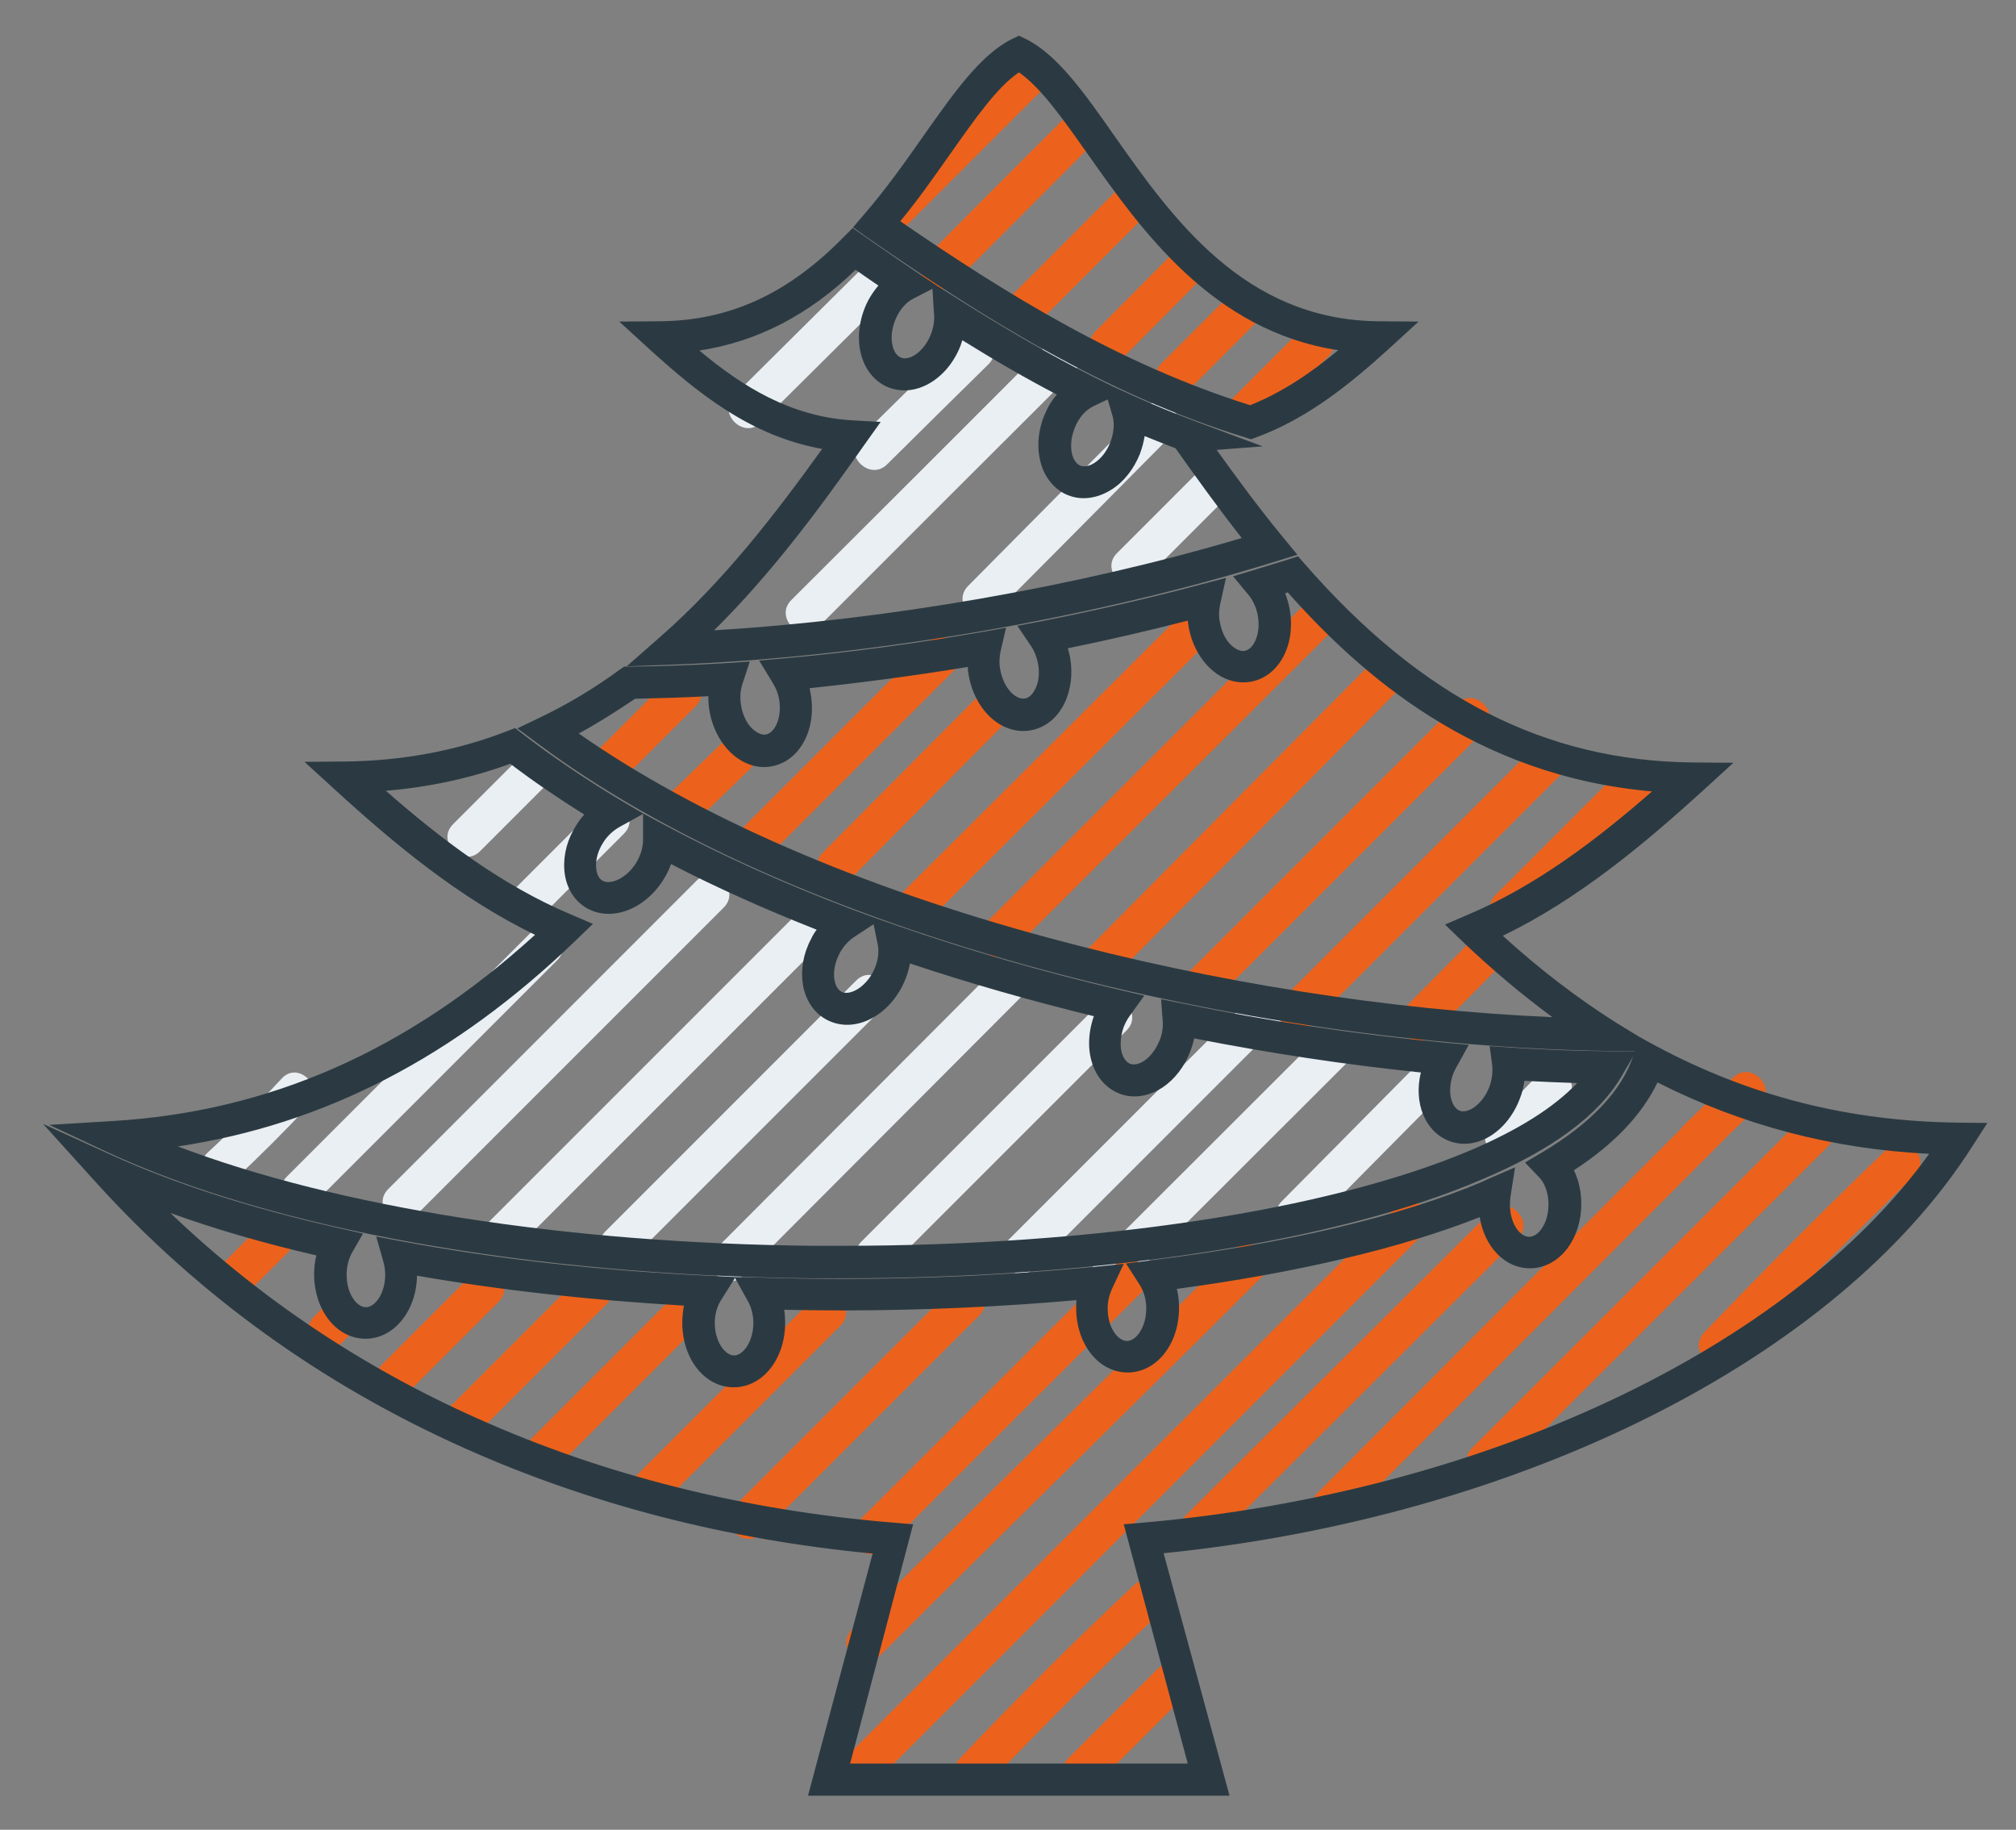 <?xml version="1.0" encoding="utf-8"?>
<!-- Generator: Adobe Illustrator 25.4.1, SVG Export Plug-In . SVG Version: 6.00 Build 0)  -->
<svg version="1.1" id="katman_1" xmlns="http://www.w3.org/2000/svg" xmlns:xlink="http://www.w3.org/1999/xlink" x="0px" y="0px"
	 viewBox="0 0 627 569" style="enable-background:new 0 0 627 569;" xml:space="preserve">
<rect x="0" y="0" width="627" height="569" fill="#808080" stroke="none"/>
<style type="text/css">
	.st0{fill:#EAEFF4;}
	.st1{fill:#EC621C;}
	.st2{fill:#2B3A42;}
</style>
<g>
	<path class="st0" d="M185.6,250.9c-8.4,8.4-16.7,16.7-25.1,25.1c-5.4,5.4,3,13.8,8.4,8.4c8.4-8.4,16.7-16.7,25.1-25.1
		C199.5,253.9,191.1,245.5,185.6,250.9L185.6,250.9z"/>
	<path class="st0" d="M372.5,146.9c-8.4,8.4-16.7,16.7-25.1,25.1c-5.4,5.4,3,13.8,8.4,8.4c8.4-8.4,16.7-16.7,25.1-25.1
		C386.4,149.9,377.9,141.4,372.5,146.9L372.5,146.9z"/>
	<path class="st0" d="M356.2,126.7c-18.4,18.5-36.8,37-55.1,55.5c-5.4,5.4,3,13.9,8.4,8.4c18.4-18.5,36.8-37,55.1-55.5
		C370,129.7,361.6,121.3,356.2,126.7L356.2,126.7z"/>
	<path class="st0" d="M325.7,107.1c-26.5,26.5-53,53-79.6,79.5c-5.4,5.4,3,13.8,8.4,8.4c26.5-26.5,53-53,79.6-79.5
		C339.6,110.1,331.1,101.7,325.7,107.1L325.7,107.1z"/>
	<path class="st0" d="M299,104.9c-10.5,10.4-21,20.8-31.5,31.1c-5.5,5.4,3,13.8,8.4,8.4c10.5-10.4,21-20.8,31.5-31.1
		C312.9,107.9,304.4,99.5,299,104.9L299,104.9z"/>
	<path class="st0" d="M270.1,81.5c-13.9,13.8-27.9,27.7-41.8,41.5c-5.4,5.4,3,13.8,8.4,8.4c13.9-13.8,27.9-27.7,41.8-41.5
		C283.9,84.5,275.5,76.1,270.1,81.5L270.1,81.5z"/>
	<path class="st0" d="M162.7,234.5c-7.3,7.3-14.5,14.5-21.8,21.8c-5.4,5.4,3,13.8,8.4,8.4c7.3-7.3,14.5-14.5,21.8-21.8
		C176.5,237.5,168.1,229.1,162.7,234.5L162.7,234.5z"/>
	<path class="st0" d="M73.1,366.7c7.9-7.4,15.5-15,22.9-22.9c5.2-5.6-3.2-14.1-8.4-8.4c-7.3,7.9-15,15.6-22.9,22.9
		C59.1,363.5,67.5,371.9,73.1,366.7L73.1,366.7z"/>
	<path class="st0" d="M97.6,374.3c25.2-25.2,50.5-50.5,75.7-75.7c5.4-5.4-3-13.8-8.4-8.4c-25.2,25.2-50.5,50.5-75.7,75.7
		C83.8,371.3,92.2,379.7,97.6,374.3L97.6,374.3z"/>
	<path class="st0" d="M129.2,378.1c32-32,63.9-63.9,95.9-95.9c5.4-5.4-3-13.8-8.4-8.4c-32,32-63.9,63.9-95.9,95.9
		C115.3,375.1,123.7,383.5,129.2,378.1L129.2,378.1z"/>
	<path class="st0" d="M160.3,388.5c31.2-31.2,62.5-62.5,93.7-93.7c5.4-5.4-3-13.8-8.4-8.4c-31.2,31.2-62.5,62.5-93.7,93.7
		C146.4,385.5,154.8,393.9,160.3,388.5L160.3,388.5z"/>
	<path class="st0" d="M196.8,391.2c26-26,51.9-51.9,77.9-77.9c5.4-5.4-3-13.8-8.4-8.4c-26,26-51.9,51.9-77.9,77.9
		C182.9,388.2,191.3,396.6,196.8,391.2L196.8,391.2z"/>
	<path class="st0" d="M231.1,396.7c28.7-28.7,57.3-57.5,86-86.2c5.4-5.4-3-13.9-8.4-8.4c-28.7,28.7-57.3,57.5-86,86.2
		C217.3,393.7,225.7,402.1,231.1,396.7L231.1,396.7z"/>
	<path class="st0" d="M276.3,394.5c24.7-24.7,49.4-49.4,74.1-74.1c5.4-5.4-3-13.8-8.4-8.4c-24.7,24.7-49.4,49.4-74.1,74.1
		C262.5,391.5,270.9,399.9,276.3,394.5L276.3,394.5z"/>
	<path class="st0" d="M321.5,394.5c25.4-25.4,50.9-50.9,76.3-76.3c5.4-5.4-3-13.8-8.4-8.4c-25.4,25.4-50.9,50.9-76.3,76.3
		C307.7,391.5,316.1,399.9,321.5,394.5L321.5,394.5z"/>
	<path class="st0" d="M410.2,322.4c-22.9,22.9-45.8,45.7-68.7,68.6c-5.4,5.4,3,13.8,8.4,8.4c22.9-22.9,45.8-45.7,68.7-68.6
		C424.1,325.4,415.7,317,410.2,322.4L410.2,322.4z"/>
	<path class="st0" d="M440.2,331.6c-13.8,14-27.7,27.9-41.5,41.9c-5.4,5.4,3,13.9,8.4,8.4c13.8-14,27.7-27.9,41.5-41.9
		C454,334.6,445.6,326.2,440.2,331.6L440.2,331.6z"/>
	<path class="st0" d="M478.8,333.8c-5.1,5.2-10.2,10.5-15.3,15.7c-5.3,5.5,3.1,13.9,8.4,8.4c5.1-5.2,10.2-10.5,15.3-15.7
		C492.5,336.7,484.1,328.3,478.8,333.8L478.8,333.8z"/>
	<path class="st1" d="M81.3,380.9c-4.1,4.1-8.2,8.2-12.3,12.3c-5.4,5.4,3,13.8,8.4,8.4c4.1-4.1,8.2-8.2,12.3-12.3
		C95.1,383.9,86.7,375.5,81.3,380.9L81.3,380.9z"/>
	<path class="st1" d="M106,417.9c1.4-1.4,2.7-2.7,4.1-4.1c2.2-2.2,2.4-6.2,0-8.4c-2.4-2.2-6.1-2.4-8.4,0c-1.4,1.4-2.7,2.7-4.1,4.1
		c-2.2,2.2-2.4,6.2,0,8.4C100,420.1,103.7,420.3,106,417.9L106,417.9z"/>
	<path class="st1" d="M127.3,432.6c9.3-9.3,18.5-18.5,27.8-27.8c5.4-5.4-3-13.8-8.4-8.4c-9.3,9.3-18.5,18.5-27.8,27.8
		C113.5,429.6,121.9,438,127.3,432.6L127.3,432.6z"/>
	<path class="st1" d="M147.7,446.5c13.6-13.6,27.2-27.2,40.9-40.9c5.4-5.4-3-13.8-8.4-8.4c-13.6,13.6-27.2,27.2-40.9,40.9
		C133.9,443.5,142.3,451.9,147.7,446.5L147.7,446.5z"/>
	<path class="st1" d="M173.9,455.5c15-15,30-30,45-45c5.4-5.4-3-13.8-8.4-8.4c-15,15-30,30-45,45C160,452.5,168.5,460.9,173.9,455.5
		L173.9,455.5z"/>
	<path class="st1" d="M205.8,467.8c18.5-18.5,37.1-37.1,55.6-55.6c5.4-5.4-3-13.8-8.4-8.4c-18.5,18.5-37.1,37.1-55.6,55.6
		C191.9,464.8,200.3,473.2,205.8,467.8L205.8,467.8z"/>
	<path class="st1" d="M236.8,476.8c22.6-22.6,45.2-45.2,67.8-67.8c5.4-5.4-3-13.8-8.4-8.4c-22.6,22.6-45.2,45.2-67.8,67.8
		C223,473.8,231.4,482.2,236.8,476.8L236.8,476.8z"/>
	<path class="st1" d="M275.2,481.6c26.7-26.7,53.4-53.4,80.1-80c5.4-5.4-3-13.8-8.4-8.4c-26.7,26.7-53.4,53.4-80.1,80
		C261.3,478.6,269.8,487,275.2,481.6L275.2,481.6z"/>
	<path class="st1" d="M273.4,515.1c39.5-39.5,79.5-78.5,119-118c5.4-5.4-3-13.8-8.4-8.4c-39.5,39.5-79.5,78.5-119,118
		C259.5,512.1,267.9,520.5,273.4,515.1L273.4,515.1z"/>
	<path class="st1" d="M272,554.4c56.9-56.9,113.9-113.9,170.8-170.8c5.4-5.4-3-13.8-8.4-8.4C377.4,432.1,320.5,489,263.5,546
		C258.1,551.4,266.5,559.8,272,554.4L272,554.4z"/>
	<path class="st1" d="M307,555.1c17.5-18.5,35.5-36.4,54.1-53.8c5.6-5.3-2.8-13.7-8.4-8.4c-18.6,17.4-36.6,35.4-54.1,53.8
		C293.3,552.3,301.7,560.7,307,555.1L307,555.1z"/>
	<path class="st1" d="M340.6,555.2c9.3-9.3,18.5-18.5,27.8-27.8c5.4-5.4-3-13.8-8.4-8.4c-9.3,9.3-18.5,18.5-27.8,27.8
		C326.8,552.2,335.2,560.6,340.6,555.2L340.6,555.2z"/>
	<path class="st1" d="M377.5,479.3c31.5-31.4,63.1-62.8,94.6-94.2c5.4-5.4-3-13.8-8.4-8.4c-31.5,31.4-63.1,62.8-94.6,94.2
		C363.6,476.3,372,484.7,377.5,479.3L377.5,479.3z"/>
	<path class="st1" d="M418.2,472.6c39.6-39.6,79.1-79.2,118.7-118.9c5.4-5.4-2.9-13.7-8.4-8.4c-1.6,1.5-3.1,3-4.7,4.5
		c2.8,2.8,5.6,5.6,8.4,8.4c5.1-4.9,10.1-9.8,15.2-14.7c5.5-5.3-2.9-13.8-8.4-8.4c-5.1,4.9-10.1,9.8-15.2,14.7
		c-5.5,5.3,2.9,13.7,8.4,8.4c1.6-1.5,3.1-3,4.7-4.5c-2.8-2.8-5.6-5.6-8.4-8.4c-39.6,39.6-79.1,79.2-118.7,118.9
		C404.3,469.6,412.8,478,418.2,472.6L418.2,472.6z"/>
	<path class="st1" d="M466.3,458.6c34.1-34,68.1-68.1,102.2-102.1c5.4-5.4-3-13.8-8.4-8.4c-34.1,34-68.1,68.1-102.2,102.1
		C452.5,455.6,460.9,464.1,466.3,458.6L466.3,458.6z"/>
	<path class="st1" d="M538.4,422.8c18.6-19.5,37.7-38.6,57.1-57.3c5.5-5.3-2.9-13.7-8.4-8.4c-19.5,18.7-38.5,37.8-57.1,57.3
		C524.7,420,533.1,428.4,538.4,422.8L538.4,422.8z"/>
	<path class="st1" d="M208,211.2c-7.3,7.3-14.5,14.5-21.8,21.8c-5.4,5.4,3,13.8,8.4,8.4c7.3-7.3,14.5-14.5,21.8-21.8
		C221.8,214.2,213.4,205.7,208,211.2L208,211.2z"/>
	<path class="st1" d="M216.9,255c5.4-5.3,10.9-10.5,16.3-15.8c5.5-5.3-2.9-13.7-8.4-8.4c-5.4,5.3-10.9,10.5-16.3,15.8
		C203,251.9,211.4,260.3,216.9,255L216.9,255z"/>
	<path class="st1" d="M239.3,265.9c18.1-18.1,36.2-36.2,54.3-54.3c-2.8-2.8-5.6-5.6-8.4-8.4c-0.7,0.7-1.4,1.4-2.1,2.1
		c-5.4,5.4,3,13.8,8.4,8.4c1.8-1.8,3.7-3.7,5.5-5.5c5.4-5.4-3-13.8-8.4-8.4c-1.8,1.8-3.7,3.7-5.5,5.5c2.8,2.8,5.6,5.6,8.4,8.4
		c0.7-0.7,1.4-1.4,2.1-2.1c5.4-5.4-3-13.8-8.4-8.4c-18.1,18.1-36.2,36.2-54.3,54.3C225.4,262.9,233.8,271.3,239.3,265.9L239.3,265.9
		z"/>
	<path class="st1" d="M264.3,273.5c15.7-15.8,31.3-31.5,47-47.3c5.4-5.4-3-13.9-8.4-8.4c-15.7,15.8-31.3,31.5-47,47.3
		C250.5,270.5,258.9,278.9,264.3,273.5L264.3,273.5z"/>
	<path class="st1" d="M290,285c29-28.9,58-57.8,87.1-86.8c5.4-5.4-3-13.8-8.4-8.4c-29,28.9-58,57.8-87.1,86.8
		C276.1,282,284.5,290.4,290,285L290,285z"/>
	<path class="st1" d="M314.5,295.9c33.6-33.6,67.3-67.2,100.9-100.8c5.4-5.4-3-13.8-8.4-8.4c-33.6,33.6-67.3,67.2-100.9,100.8
		C300.6,292.9,309,301.3,314.5,295.9L314.5,295.9z"/>
	<path class="st1" d="M347.2,303c29.4-29.6,58.8-59.2,88.2-88.9c5.4-5.4-3-13.9-8.4-8.4c-29.4,29.6-58.8,59.2-88.2,88.9
		C333.3,300,341.8,308.4,347.2,303L347.2,303z"/>
	<path class="st1" d="M378.8,310c27.6-27.6,55.2-55.2,82.8-82.8c5.4-5.4-3-13.8-8.4-8.4c-27.6,27.6-55.2,55.2-82.8,82.8
		C364.9,307,373.3,315.5,378.8,310L378.8,310z"/>
	<path class="st1" d="M407.6,318.7c23.3-23.3,46.7-46.7,70-70c5.4-5.4-3-13.8-8.4-8.4c-0.7,0.7-1.5,1.5-2.2,2.2
		c2.8,2.8,5.6,5.6,8.4,8.4c3.2-3.2,6.4-6.4,9.5-9.5c5.4-5.4-3-13.8-8.4-8.4c-3.2,3.2-6.4,6.4-9.5,9.5c-5.4,5.4,3,13.8,8.4,8.4
		c0.7-0.7,1.5-1.5,2.2-2.2c-2.8-2.8-5.6-5.6-8.4-8.4c-23.3,23.3-46.7,46.7-70,70C393.8,315.7,402.2,324.2,407.6,318.7L407.6,318.7z"
		/>
	<path class="st1" d="M445.2,321.9c7-7,13.9-14.1,20.9-21.1c5.4-5.5-3-13.9-8.4-8.4c-7,7-13.9,14.1-20.9,21.1
		C431.3,319,439.8,327.4,445.2,321.9L445.2,321.9z"/>
	<path class="st1" d="M473.6,286.6c13.1-13.1,26.2-26.2,39.2-39.2c5.4-5.4-3-13.8-8.4-8.4c-13.1,13.1-26.2,26.2-39.2,39.2
		C459.7,283.6,468.1,292,473.6,286.6L473.6,286.6z"/>
	<path class="st1" d="M404.7,102.5c-7.1,7.1-14.3,14.3-21.4,21.4c-5.4,5.4,3,13.8,8.4,8.4c7.1-7.1,14.3-14.3,21.4-21.4
		C418.5,105.5,410.1,97.1,404.7,102.5L404.7,102.5z"/>
	<path class="st1" d="M382.9,91.3c-7.3,7.3-14.5,14.5-21.8,21.8c-5.4,5.4,3,13.8,8.4,8.4c7.3-7.3,14.5-14.5,21.8-21.8
		C396.7,94.3,388.3,85.9,382.9,91.3L382.9,91.3z"/>
	<path class="st1" d="M366.1,77.4c-8.4,8.5-16.9,17-25.3,25.5c-5.4,5.4,3,13.9,8.4,8.4c8.4-8.5,16.9-17,25.3-25.5
		C379.9,80.4,371.5,71.9,366.1,77.4L366.1,77.4z"/>
	<path class="st1" d="M346.5,60c-11.1,11.1-22.3,22.3-33.4,33.4c-5.4,5.4,3,13.9,8.4,8.4c11.1-11.1,22.3-22.3,33.4-33.4
		C360.3,63,351.9,54.5,346.5,60L346.5,60z"/>
	<path class="st1" d="M331.3,36.5c-14.4,14.4-28.8,28.8-43.2,43.3c-5.4,5.4,3,13.9,8.4,8.4c14.4-14.4,28.8-28.8,43.2-43.3
		C345.1,39.4,336.7,31,331.3,36.5L331.3,36.5z"/>
	<path class="st1" d="M317.8,17.5c-14.9,14.9-29.8,29.8-44.7,44.7c-5.4,5.4,3,13.8,8.4,8.4c14.9-14.9,29.8-29.8,44.7-44.7
		C331.7,20.5,323.3,12.1,317.8,17.5L317.8,17.5z"/>
	<g>
		<path class="st2" d="M194.9,207.2l10.6-9.3c19.6-17.2,35.6-38,50.2-58.3c-22.3-4-38.7-17.4-53.7-31l-9.4-8.6l12.7-0.1
			c21.6-0.2,39.7-8.5,56.9-26l3-3l6.6,4.6c4.2,2.9,8.5,5.9,12.8,8.8l6.9,4.6l6.8,4.3c15.2,9.6,28.9,17.5,42,24.1l6.1,3l6.6,3
			c5.8,2.6,11.8,5.1,18.5,7.6l21.2,7.9l-14.3,1.1c6.3,8.8,13.1,18,20.4,26.9l4.7,5.7l-7.1,2.2C339,192.5,269,204.5,208.9,206.7
			L194.9,207.2z M217.5,109c13.3,11.1,28.2,20.5,47.4,21.7l9,0.5l-5.2,7.3C255,158,240.1,178.2,222.1,196
			c53.5-3.2,113.4-13.6,164.1-28.7c-7.4-9.4-14.2-18.9-20.6-27.9c-3.3-1.3-6.5-2.5-9.6-3.8c-0.3,1.9-0.8,3.7-1.5,5.6
			c-1.9,4.7-5,8.7-8.9,11.1c-4.3,2.7-9.2,3.4-13.4,1.7c-3.4-1.3-6.1-4.1-7.7-7.7c-2.1-5-2.1-11.1,0.2-16.9c1-2.5,2.3-4.8,4-6.7
			c-9.4-4.9-19.1-10.5-29.4-16.9c-0.2,0.6-0.4,1.2-0.6,1.8c-2.3,5.8-6.4,10.3-11.4,12.5c-3.6,1.6-7.5,1.7-10.9,0.4
			c-8.3-3.3-11.6-14.1-7.5-24.6c1-2.6,2.5-5,4.3-7.1c-2.4-1.6-4.8-3.3-7.1-4.9C251.5,98,235.4,106.3,217.5,109z M344.5,124.2
			l-4.4,2.1c-2.5,1.2-4.7,3.7-5.9,6.9c-1.3,3.3-1.4,6.7-0.4,9.2c0.4,0.8,1,1.9,2.2,2.4c1.6,0.6,3.4-0.2,4.3-0.8
			c2.1-1.3,3.9-3.6,5-6.4c1.1-2.8,1.4-5.9,0.7-8.3L344.5,124.2z M290,89.8l-6,3.1c-2.4,1.2-4.4,3.7-5.6,6.7
			c-2.2,5.5-0.8,10.6,1.8,11.6c1.1,0.5,2.4,0.1,3.2-0.2c2.5-1.1,4.8-3.7,6.1-7c0.8-2.1,1.2-4.2,1-6.2L290,89.8z"/>
		<path class="st2" d="M382.4,558.4H251.3l20.1-75.3c-45.4-4.3-88.1-15.4-127-32.8c-44.5-19.9-83.1-47.8-114.9-83l-16.1-17.8
			l21.8,9.9c19.9,9,43.8,16.6,71.1,22.7l6.6,1.5l-3.4,5.9c-1.1,2-1.7,4.4-1.7,6.9c0,6,3.2,10.1,6,10.1c2.8,0,6-4.2,6-10.1
			c0-1.4-0.2-2.8-0.6-4.2l-2.2-7.7l7.9,1.5c29.4,5.5,61.5,9.1,95.3,10.7l8.2,0.4l8.6,0.2c9.5,0.3,17.4,0.4,24.7,0.4
			c26.8,0,53.4-1.3,79.1-3.8l8.7-0.9l-3.7,7.9c-0.8,1.8-1.3,3.8-1.3,6c0,6,3.2,10.1,6,10.1s6-4.2,6-10.1c0-2.7-0.7-5.3-2-7.3
			l-4.3-6.7l7.9-1c41.7-5.2,77.3-13.6,102.9-24.4c0.3-0.1,0.6-0.3,0.8-0.4c0.4-0.2,0.7-0.3,1.1-0.5l8.3-3.6l-1.4,9
			c-0.1,0.9-0.2,1.7-0.2,2.5c0,6,3.1,10.1,6,10.1s6-4.2,6-10.1c0-3.4-1.1-6.6-3-8.5l-4.3-4.5l5.4-3.2c15.1-9,24.7-19.1,28.3-30.1
			l1.9-5.7l5.2,2.8c29.2,15.6,59.9,23.4,94,23.8l9,0.1l-4.9,7.6c-42.1,65.8-140.3,115-251.3,126.2L382.4,558.4z M264.4,548.4h105
			l-19.9-74.4l5.9-0.5c106.1-9.3,200.8-54,244.6-114.7c-30.2-1.5-58-8.8-84.5-22.2c-4.8,10-13.5,19.2-26,27.3
			c1.5,3.1,2.3,6.7,2.3,10.4c0,11.3-7,20.1-16,20.1c-7.8,0-14.1-6.7-15.6-15.9c-24.6,9.7-56.9,17.3-94.2,22.3
			c0.5,1.9,0.7,3.8,0.7,5.9c0,11.3-7,20.1-16,20.1s-16-8.8-16-20.1c0-0.8,0-1.6,0.1-2.4c-23.8,2.1-48.3,3.2-73,3.2
			c-5.6,0-11.4-0.1-17.9-0.2c0.2,1.3,0.3,2.7,0.3,4c0,11.3-7,20.1-16,20.1c-9,0-16-8.8-16-20.1c0-1.8,0.2-3.6,0.5-5.3
			c-29.2-1.7-57.1-4.8-83-9.3c-0.2,11-7.2,19.6-16,19.6c-9,0-16-8.8-16-20.1c0-2,0.2-3.9,0.7-5.8c-16.4-3.8-31.6-8.2-45.4-13.2
			c27.5,26.3,59.4,47.8,95.3,63.8c39.6,17.8,83.3,28.7,129.7,32.5l6,0.5L264.4,548.4z M228.6,397.4l-4.3,6.8c-1.3,2-2,4.6-2,7.2
			c0,5.8,3.2,10.1,6,10.1c2.8,0,6-4.3,6-10.1c0-2.5-0.6-4.8-1.7-6.8L228.6,397.4z"/>
		<path class="st2" d="M389.1,136.6l-1.6-0.5c-44.1-13.5-82.6-37.9-117.7-62.2l-4.5-3.2l3.6-4.2c6.8-7.9,12.6-16.1,18.2-24.1
			c9.6-13.6,17.8-25.3,27.5-30.2l2.3-1.1l2.3,1.1c9.7,4.9,18,16.6,27.5,30.2c17.9,25.4,40.2,57,81.8,57.5l12.7,0.1l-9.4,8.6
			c-11.8,10.7-25,21.5-41.1,27.4L389.1,136.6z M280,68.8c32.7,22.5,68.5,44.6,108.8,57.2c10.1-4,19.1-10.2,27.4-17.1
			c-39-5.9-61.2-37.3-77.7-60.7c-7.9-11.2-14.8-21-21.6-25.7c-6.8,4.6-13.7,14.5-21.6,25.7C290.7,54.7,285.7,61.9,280,68.8z"/>
		<path class="st2" d="M261.8,397.5c-3,0-6.1,0-9.2,0c-87.9-0.9-167.8-15.3-219.4-39.3l-17.9-8.4l19.7-1.2
			c48.7-2.9,91.7-21.8,131.4-57.9c-23.5-11.4-43.8-28.3-62.3-45.2l-9.4-8.6l12.7-0.1c17.6-0.2,34.5-3.3,50.2-9.4l2.6-1l2.2,1.7
			c9.2,7.1,19.4,14,30.2,20.5l7.5,4.4l0,0l7.1,3.8c17.4,9.3,36.7,18,57.3,25.8l7.3,2.7l7.7,2.7c21.9,7.6,45.1,14.3,69.1,19.9
			l7.3,1.7l-4.4,6.1c-0.9,1.2-1.5,2.4-2,3.6c-1.2,3.3-1.3,6.8-0.2,9.2c0.4,0.8,1.1,1.9,2.2,2.3c1.6,0.6,3.4-0.3,4.3-0.9
			c2-1.3,3.8-3.7,4.9-6.5c0.8-2,1.1-4.1,0.9-6.1l-0.5-6.6l6.5,1.3c27.1,5.6,54.5,9.7,81.6,12.2l7.6,0.7l-3.7,6.7
			c-0.5,0.8-0.8,1.6-1.1,2.2c-2.1,5.6-0.6,10.6,2,11.6c2.6,1,7.1-2,9.2-7.4c0.8-2.2,1.1-4.5,0.9-6.7l-0.8-6l6,0.4
			c10.2,0.7,20.6,1.1,31,1.2l8.5,0.1l-4.3,7.4c-7.1,12.3-21.8,23.2-43.7,32.4C415.7,386.2,341.8,397.5,261.8,397.5z M55.3,356.5
			c50.1,19,120.6,30.1,197.4,30.9c3,0,6.1,0,9.1,0c78.7,0,151.1-10.9,195.3-29.6l0,0c14.9-6.3,26.2-13.4,33.4-21
			c-5.5-0.2-11-0.4-16.4-0.7c-0.2,1.9-0.7,3.7-1.4,5.5c-4,10.6-13.7,16.4-22,13.2c-7.5-2.9-11.1-11.8-8.8-21.3
			c-23.4-2.4-47.1-6-70.5-10.6c-0.3,1.4-0.7,2.7-1.2,4c-1.8,4.8-4.9,8.8-8.7,11.3c-4.3,2.8-9.1,3.5-13.3,1.9c-3.4-1.3-6.2-4-7.8-7.6
			c-2.2-4.8-2.2-10.8-0.2-16.5c-19.7-4.8-38.9-10.3-57.2-16.4c-0.4,2.3-1.2,4.7-2.3,6.9c-5.1,10.1-15.4,14.8-23.4,10.7
			c-4-2-6.8-6.1-7.6-11.1c-0.7-4.5,0.1-9.5,2.5-14c0.5-1.1,1.1-2.1,1.8-3c-16-6.3-31.2-13.1-45.3-20.4c-0.6,1.7-1.4,3.3-2.4,4.9
			c-6,9.5-16.7,13.3-24.3,8.5c-3.8-2.4-6.2-6.7-6.5-11.8c-0.3-4.6,1-9.5,3.8-13.8c0.7-1.1,1.5-2.2,2.4-3.2
			c-8.1-5.1-15.8-10.3-23-15.8c-12.3,4.5-25.3,7.3-38.7,8.4c17.2,15.1,36.1,29.4,57.4,38.4l7,3l-5.5,5.3
			C141.3,328.8,100.7,349.7,55.3,356.5z M271.7,287.4l-6.1,4c-1.9,1.3-3.5,3.1-4.6,5.3c-1.3,2.6-1.9,5.5-1.5,7.9
			c0.2,1.1,0.7,3,2.2,3.8c2.5,1.3,7.3-1.2,9.9-6.3c1.4-2.8,1.9-5.8,1.4-8.3L271.7,287.4z M200,253.1l-7.4,4.1
			c-1.9,1.1-3.7,2.7-5,4.8c-1.6,2.5-2.4,5.3-2.2,7.8c0.1,1.1,0.4,3.1,1.9,4c2.4,1.5,7.4-0.5,10.5-5.4c1.4-2.3,2.2-4.8,2.2-7.2V253.1
			z"/>
		<path class="st2" d="M517.5,327.1l-17.8-0.3c-56.1-0.9-118.7-9.9-176.3-25.5c-63.7-17.3-117.6-41.4-155.9-69.9l-6.6-4.9l7.5-3.6
			c8.3-4,16.5-8.9,24.4-14.7l1.3-0.9l1.6,0c10.5-0.1,20.4-0.5,30.1-1.1l7.4-0.5l-2.3,7c-0.7,2.1-0.8,4.4-0.4,6.8
			c0.6,3.5,2.3,6.5,4.6,8c0.7,0.5,1.9,1.1,3.1,0.9c2.8-0.5,5.1-5.3,4.1-11c-0.3-1.8-1-3.5-2-5.1l-4.2-6.9l8-0.7
			c20.1-1.8,40.8-4.6,61.4-8.2l7.4-1.3l-1.7,7.3c-0.4,1.9-0.5,3.8-0.1,5.8c1.1,5.9,4.9,9.4,7.7,8.9c1.7-0.3,2.7-2,3.2-3
			c1.1-2.2,1.4-5.1,0.8-8c-0.4-2-1.1-3.8-2.2-5.4l-4.2-6.2l7.4-1.4c17.1-3.4,33.8-7.2,49.5-11.4l8-2.1l-1.8,8.1
			c-0.4,1.9-0.5,3.8-0.1,5.7c0.6,3.5,2.3,6.5,4.6,8c0.7,0.5,1.9,1.1,3.1,0.9c2.8-0.5,5.1-5.2,4.1-11c-0.6-3.1-1.9-5.2-2.9-6.4
			l-4.8-5.8l7.3-2.2c3.5-1.1,6.7-2,9.8-3l3.1-1l2.2,2.5c36.3,41.5,74.6,61.1,120.5,61.6l12.7,0.1l-9.4,8.6
			c-18.5,16.8-38.8,33.8-62.3,45.2c11.4,10.4,23.2,19.4,35.2,27L517.5,327.1z M180,228.1c36.8,25.7,87.1,47.6,146,63.5
			c51,13.8,106,22.5,156.8,24.7c-9.5-7-18.9-14.9-27.9-23.5l-5.5-5.3l7-3c21.3-9,40.1-23.3,57.4-38.4
			c-55.2-4.8-90.7-36.5-113.3-61.9c-0.3,0.1-0.5,0.2-0.8,0.3c0.6,1.6,1.1,3.2,1.4,4.9c2,11.1-3.3,21-12.1,22.6
			c-3.6,0.6-7.3-0.2-10.6-2.5c-4.4-3.1-7.6-8.4-8.7-14.5c-0.1-0.7-0.2-1.3-0.3-2c-12.1,3.1-24.6,6-37.3,8.6c0.3,0.9,0.5,1.8,0.7,2.8
			c0.9,5,0.3,10-1.7,14.2c-2.2,4.6-6,7.7-10.5,8.5c-8.8,1.6-17.3-5.9-19.3-17c-0.2-0.9-0.3-1.8-0.3-2.7c-16.5,2.7-33,4.9-49.2,6.6
			c0.1,0.5,0.2,1.1,0.3,1.6c2,11.1-3.3,21.1-12.1,22.7c-3.6,0.7-7.3-0.2-10.6-2.5c-4.4-3.1-7.6-8.4-8.7-14.5
			c-0.3-1.6-0.4-3.2-0.4-4.8c-7.4,0.4-14.9,0.6-22.8,0.8C191.7,221.2,185.9,224.9,180,228.1z"/>
	</g>
</g>
</svg>

